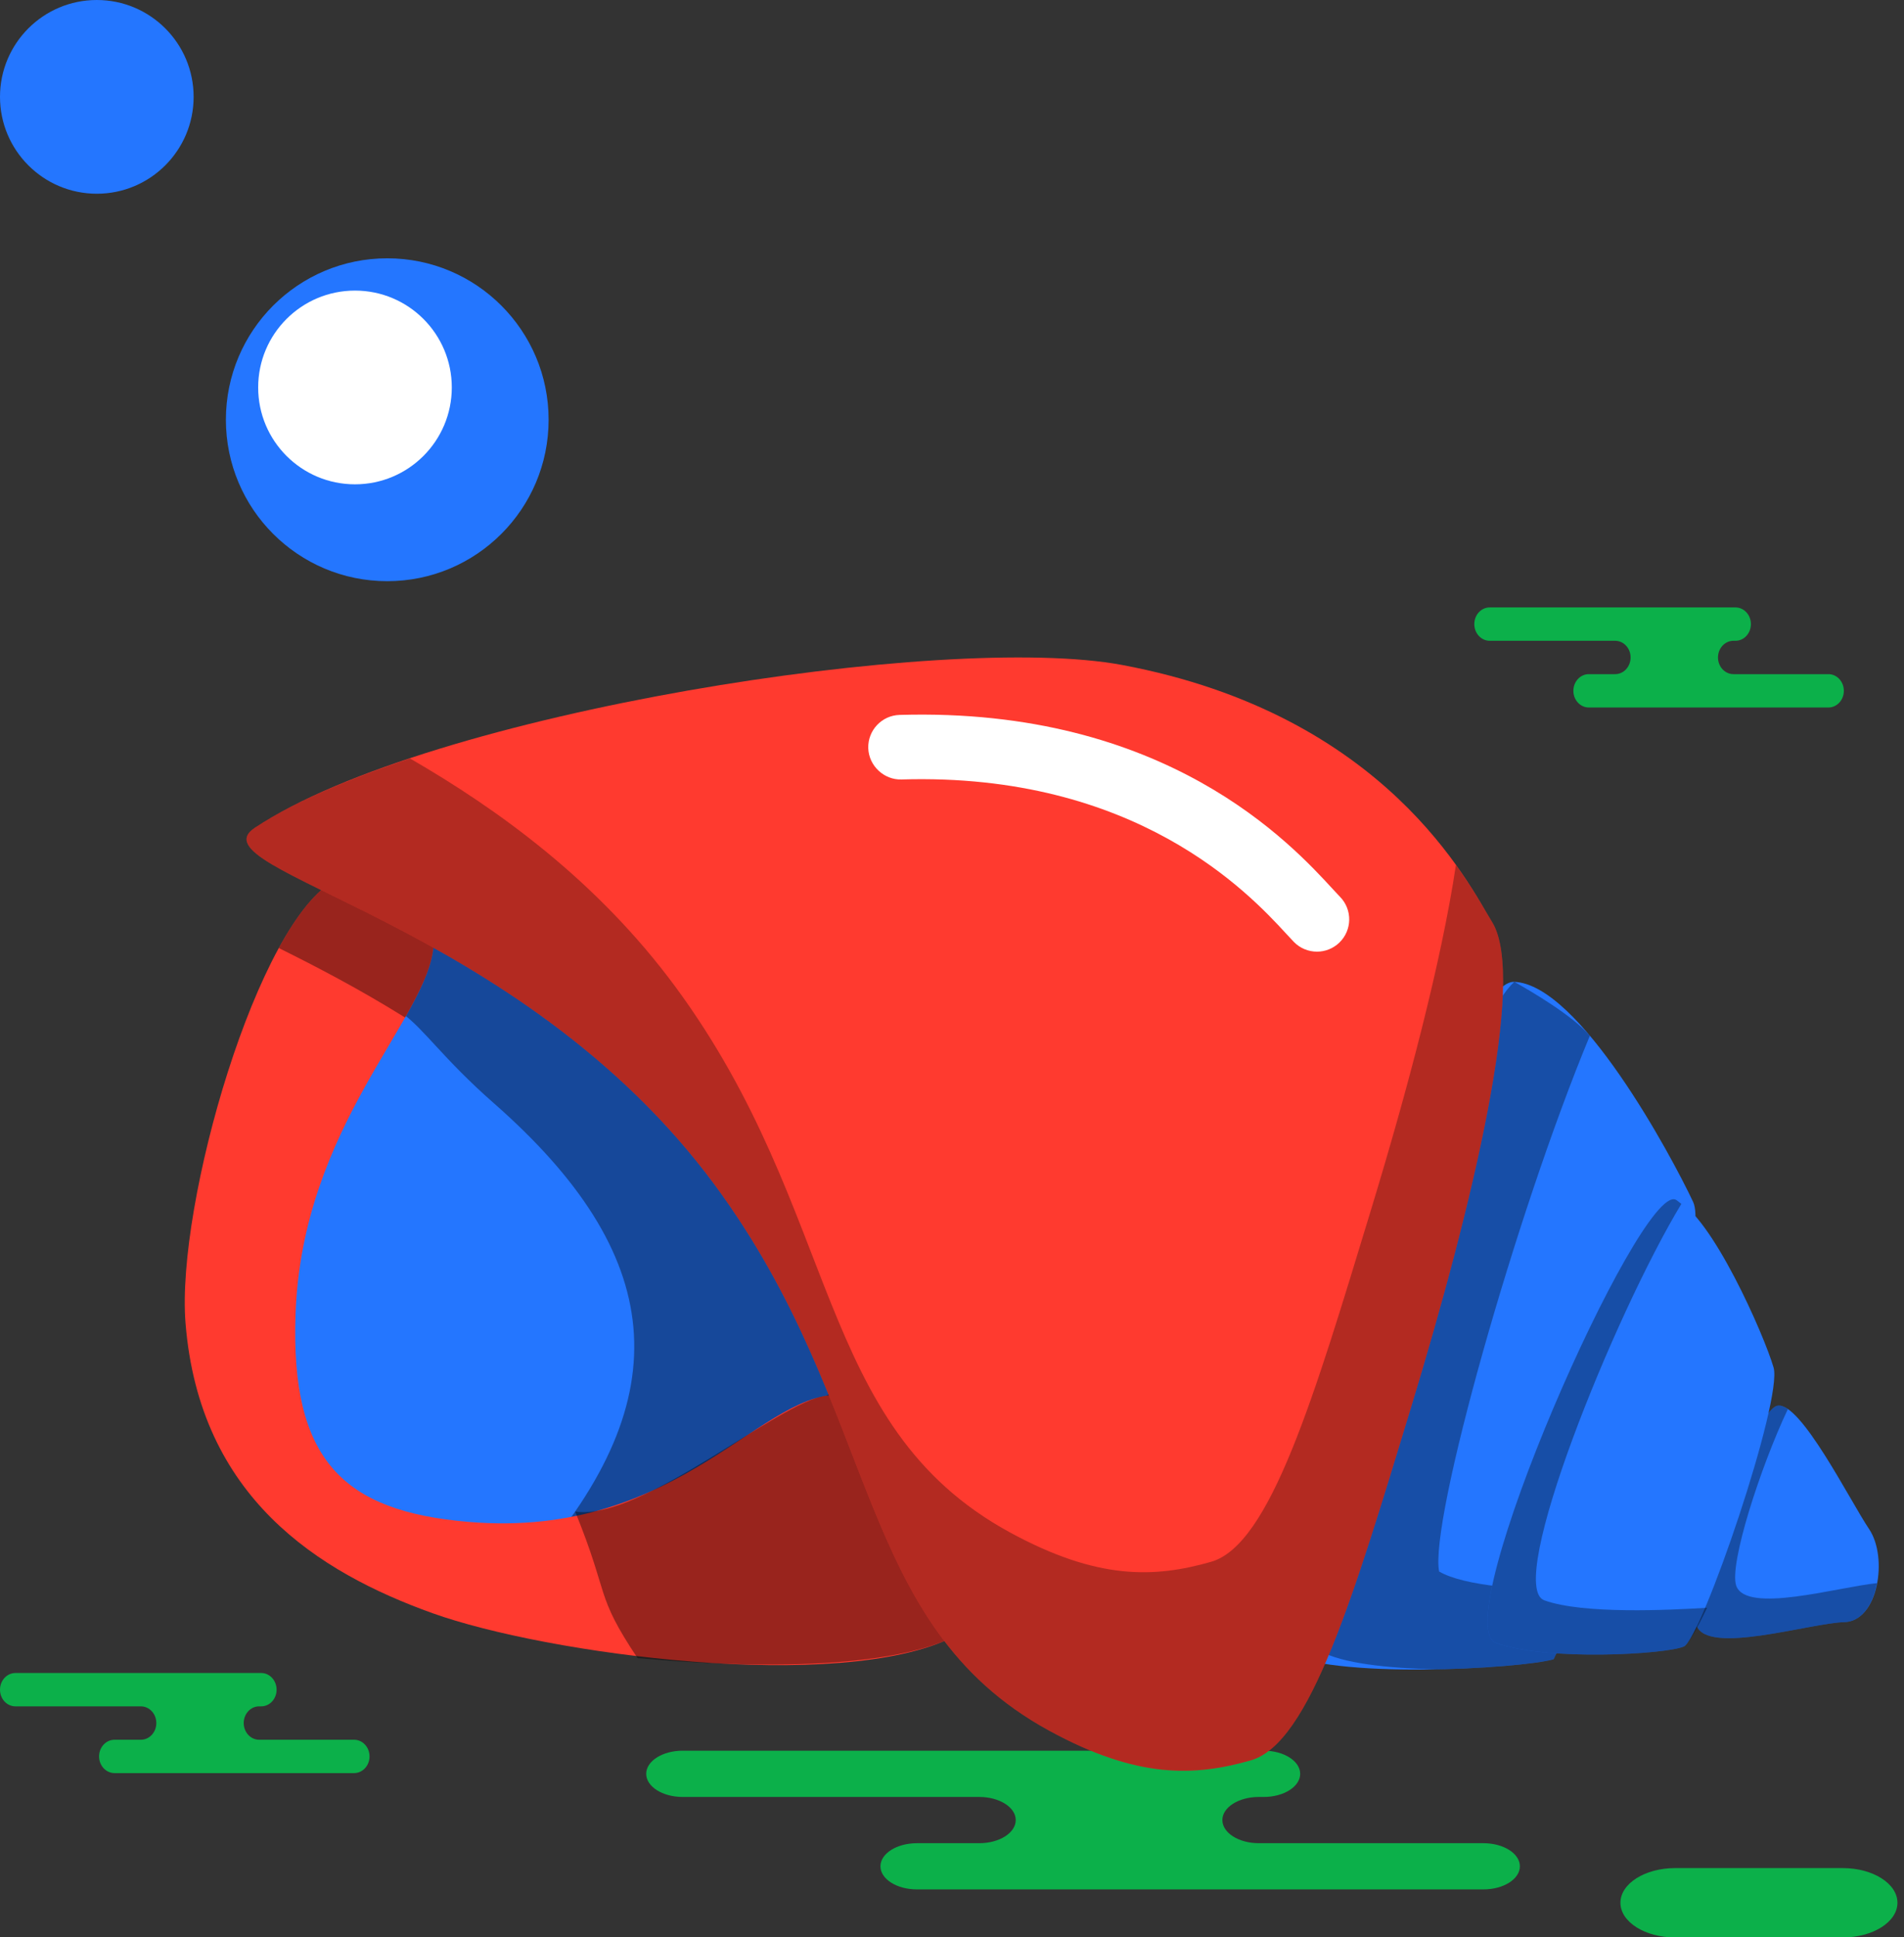 <svg xmlns="http://www.w3.org/2000/svg" xmlns:xlink="http://www.w3.org/1999/xlink" preserveAspectRatio="xMidYMid" width="59" height="60" viewBox="0 0 59 60">
  <rect x="0" y="0" width="59" height="60" fill="#333333" stroke="none"/>
  <defs>
    <style>

      .cls-3 {
        fill: #0cb04a;
      }

      .cls-7 {
        fill: #2476ff;
      }

      .cls-8 {
        fill: #ffffff;
      }

      .cls-11 {
        fill: #020403;
        opacity: 0.35;
      }

      .cls-17 {
        fill: #020403;
        opacity: 0.4;
      }

      .cls-18 {
        fill: #ff3a2f;
      }

      .cls-22 {
        fill: #020403;
        opacity: 0.3;
      }
    </style>
  </defs>
  <g id="group-52svg">
    <path d="M35.922,54.221 C35.922,54.221 39.159,54.221 39.159,54.221 C39.783,54.221 40.289,54.542 40.289,54.937 C40.289,55.333 39.783,55.654 39.159,55.654 C39.159,55.654 39.008,55.654 39.008,55.654 C38.384,55.654 37.878,55.974 37.878,56.369 C37.878,56.765 38.384,57.086 39.008,57.086 C39.008,57.086 45.967,57.086 45.967,57.086 C46.591,57.086 47.097,57.406 47.097,57.802 C47.097,58.197 46.591,58.517 45.967,58.517 C45.967,58.517 37.604,58.517 37.604,58.517 C37.604,58.517 28.414,58.517 28.414,58.517 C27.789,58.517 27.283,58.197 27.283,57.802 C27.283,57.406 27.789,57.086 28.414,57.086 C28.414,57.086 30.345,57.086 30.345,57.086 C30.969,57.086 31.475,56.765 31.475,56.369 C31.475,55.974 30.969,55.654 30.345,55.654 C30.345,55.654 21.154,55.654 21.154,55.654 C20.530,55.654 20.024,55.333 20.024,54.937 C20.024,54.542 20.530,54.221 21.154,54.221 C21.154,54.221 23.326,54.221 23.326,54.221 C23.326,54.221 35.922,54.221 35.922,54.221 Z" id="path-1" class="cls-3" fill-rule="evenodd"/>
    <path d="M6.725,51.815 C6.725,51.815 8.094,51.815 8.094,51.815 C8.357,51.815 8.571,52.047 8.571,52.332 C8.571,52.618 8.357,52.848 8.094,52.848 C8.094,52.848 8.030,52.848 8.030,52.848 C7.766,52.848 7.552,53.080 7.552,53.365 C7.552,53.650 7.766,53.882 8.030,53.882 C8.030,53.882 10.973,53.882 10.973,53.882 C11.236,53.882 11.451,54.113 11.451,54.399 C11.451,54.684 11.236,54.915 10.973,54.915 C10.973,54.915 7.436,54.915 7.436,54.915 C7.436,54.915 3.549,54.915 3.549,54.915 C3.285,54.915 3.070,54.684 3.070,54.399 C3.070,54.113 3.285,53.882 3.549,53.882 C3.549,53.882 4.365,53.882 4.365,53.882 C4.630,53.882 4.844,53.650 4.844,53.365 C4.844,53.080 4.630,52.848 4.365,52.848 C4.365,52.848 0.478,52.848 0.478,52.848 C0.214,52.848 -0.000,52.618 -0.000,52.332 C-0.000,52.047 0.214,51.815 0.478,51.815 C0.478,51.815 1.396,51.815 1.396,51.815 C1.396,51.815 6.725,51.815 6.725,51.815 Z" id="path-2" class="cls-3" fill-rule="evenodd"/>
    <path d="M52.409,18.813 C52.409,18.813 53.778,18.813 53.778,18.813 C54.042,18.813 54.256,19.044 54.256,19.329 C54.256,19.615 54.042,19.846 53.778,19.846 C53.778,19.846 53.715,19.846 53.715,19.846 C53.450,19.846 53.236,20.078 53.236,20.362 C53.236,20.648 53.450,20.879 53.715,20.879 C53.715,20.879 56.657,20.879 56.657,20.879 C56.922,20.879 57.136,21.110 57.136,21.396 C57.136,21.681 56.922,21.912 56.657,21.912 C56.657,21.912 53.121,21.912 53.121,21.912 C53.121,21.912 49.233,21.912 49.233,21.912 C48.970,21.912 48.755,21.681 48.755,21.396 C48.755,21.110 48.970,20.879 49.233,20.879 C49.233,20.879 50.050,20.879 50.050,20.879 C50.314,20.879 50.528,20.648 50.528,20.362 C50.528,20.078 50.314,19.846 50.050,19.846 C50.050,19.846 46.163,19.846 46.163,19.846 C45.898,19.846 45.685,19.615 45.685,19.329 C45.685,19.044 45.898,18.813 46.163,18.813 C46.163,18.813 47.082,18.813 47.082,18.813 C47.082,18.813 52.409,18.813 52.409,18.813 Z" id="path-3" class="cls-3" fill-rule="evenodd"/>
    <path d="M57.102,60.005 C58.038,60.005 58.797,59.524 58.797,58.931 C58.797,58.338 58.038,57.857 57.102,57.857 C57.102,57.857 51.908,57.857 51.908,57.857 C50.972,57.857 50.213,58.338 50.213,58.931 C50.213,59.524 50.972,60.005 51.908,60.005 C51.908,60.005 57.102,60.005 57.102,60.005 Z" id="path-4" class="cls-3" fill-rule="evenodd"/>
    <circle id="circle-1" class="cls-7" cx="12" cy="13" r="5"/>
    <circle id="circle-2" class="cls-8" cx="11" cy="12" r="3"/>
    <circle id="circle-3" class="cls-7" cx="3" cy="3" r="3"/>
    <path d="M57.919,47.358 C57.322,46.472 55.790,43.397 55.077,43.536 C54.364,43.674 52.254,49.397 52.570,50.338 C52.890,51.278 56.102,50.263 57.150,50.240 C58.196,50.216 58.516,48.245 57.919,47.358 Z" id="path-5" class="cls-7" fill-rule="evenodd"/>
    <path d="M53.800,49.108 C53.577,48.446 54.554,45.428 55.401,43.642 C55.282,43.559 55.172,43.517 55.077,43.536 C54.364,43.674 52.254,49.397 52.570,50.338 C52.890,51.278 56.102,50.263 57.150,50.240 C57.698,50.227 58.041,49.678 58.163,49.032 C56.960,49.150 54.101,49.996 53.800,49.108 Z" id="path-6" class="cls-11" fill-rule="evenodd"/>
    <path d="M52.465,37.224 C51.782,35.774 48.941,30.488 46.923,30.409 C44.906,30.332 39.233,48.940 39.676,51.132 C41.244,52.037 47.118,51.676 48.142,51.391 C48.898,49.889 53.145,38.674 52.465,37.224 Z" id="path-7" class="cls-7" fill-rule="evenodd"/>
    <path d="M48.142,51.391 C48.305,51.067 48.635,50.276 49.038,49.246 C47.243,49.258 45.380,49.126 44.595,48.672 C44.287,47.146 46.942,37.674 49.265,32.080 C48.739,31.456 47.436,30.694 46.923,30.409 C44.620,32.572 40.494,49.091 40.906,51.132 C41.568,51.514 43.002,51.670 44.513,51.701 C46.155,51.669 47.668,51.523 48.142,51.391 Z" id="path-8" class="cls-11" fill-rule="evenodd"/>
    <path d="M54.958,42.352 C54.665,41.345 53.035,37.641 51.923,37.154 C50.808,36.667 44.780,50.312 46.356,50.884 C47.932,51.455 51.630,51.235 52.177,50.995 C52.727,50.752 55.253,43.359 54.958,42.352 Z" id="path-9" class="cls-7" fill-rule="evenodd"/>
    <path d="M47.854,49.564 C46.627,49.119 50.017,40.733 52.101,37.286 C52.042,37.245 51.979,37.180 51.923,37.154 C50.808,36.667 44.780,50.312 46.356,50.884 C47.932,51.455 51.630,51.235 52.177,50.995 C52.305,50.939 52.572,50.473 52.899,49.795 C51.725,49.866 49.058,50.000 47.854,49.564 Z" id="path-10" class="cls-11" fill-rule="evenodd"/>
    <path d="M33.040,37.602 C33.040,44.667 27.312,50.395 20.248,50.395 C13.183,50.395 7.455,44.667 7.455,37.602 C7.455,30.537 13.183,24.810 20.248,24.810 C27.312,24.810 33.040,30.537 33.040,37.602 Z" id="path-11" class="cls-7" fill-rule="evenodd"/>
    <path d="M9.131,31.279 C12.941,30.475 12.148,31.399 15.301,34.166 C20.610,38.827 21.136,43.221 16.475,48.531 C16.140,48.912 15.783,49.262 15.415,49.594 C18.023,49.043 20.314,51.216 22.379,49.222 C28.269,43.532 26.515,35.829 21.205,31.168 C16.277,26.843 13.883,26.992 9.131,31.279 Z" id="path-12" class="cls-17" fill-rule="evenodd"/>
    <path d="M26.216,43.219 C23.698,42.859 21.150,47.701 14.508,47.134 C10.643,46.806 8.999,45.236 9.158,40.702 C9.362,34.859 13.279,31.544 13.435,29.279 C13.501,28.297 11.359,26.768 10.419,27.243 C7.995,28.466 5.452,37.299 5.749,40.979 C6.184,46.376 9.862,48.691 13.398,49.961 C16.932,51.229 26.004,52.455 29.551,50.694 C30.984,49.980 27.858,43.455 26.216,43.219 Z" id="path-13" class="cls-18" fill-rule="evenodd"/>
    <path d="M25.591,43.231 C24.165,43.383 19.857,47.134 17.821,46.813 C18.898,49.451 18.421,49.356 19.756,51.354 C26.329,51.936 28.743,51.095 29.551,50.694 C30.984,49.980 27.027,42.400 25.591,43.231 Z" id="path-14" class="cls-17" fill-rule="evenodd"/>
    <path d="M12.551,31.514 C13.034,30.662 13.391,29.925 13.435,29.279 C13.501,28.297 11.359,26.768 10.419,27.243 C9.818,27.546 9.211,28.318 8.640,29.362 C9.789,29.933 11.137,30.631 12.551,31.514 Z" id="path-15" class="cls-17" fill-rule="evenodd"/>
    <path d="M46.238,28.560 C45.530,27.418 42.984,22.136 34.772,20.595 C29.300,19.570 13.305,22.055 7.899,25.635 C5.885,26.969 16.086,28.476 22.157,36.710 C27.315,43.707 26.435,50.283 32.511,53.601 C35.254,55.100 37.014,55.015 38.756,54.521 C40.592,53.999 41.952,49.410 43.717,43.612 C45.625,37.349 47.321,30.309 46.238,28.560 Z" id="path-16" class="cls-18" fill-rule="evenodd"/>
    <path d="M46.238,28.560 C46.040,28.240 45.687,27.588 45.115,26.790 C44.667,29.783 43.616,33.755 42.486,37.463 C40.722,43.262 39.362,47.851 37.526,48.372 C35.784,48.867 34.024,48.951 31.281,47.453 C25.206,44.134 26.086,37.559 20.928,30.561 C18.498,27.267 15.410,25.052 12.705,23.491 C10.756,24.140 9.070,24.859 7.899,25.635 C5.885,26.969 16.086,28.476 22.157,36.709 C27.315,43.707 26.435,50.283 32.511,53.601 C35.254,55.100 37.014,55.015 38.756,54.521 C40.592,53.999 41.952,49.410 43.717,43.612 C45.625,37.349 47.321,30.309 46.238,28.560 Z" id="path-17" class="cls-22" fill-rule="evenodd"/>
    <path d="M40.809,29.474 C40.548,29.474 40.287,29.372 40.091,29.170 C40.091,29.170 39.841,28.902 39.841,28.902 C38.706,27.671 35.203,23.922 27.935,24.141 C27.400,24.159 26.923,23.724 26.905,23.171 C26.890,22.619 27.323,22.158 27.875,22.142 C36.138,21.898 40.024,26.150 41.311,27.548 C41.311,27.548 41.526,27.778 41.526,27.778 C41.911,28.174 41.901,28.807 41.505,29.192 C41.311,29.380 41.060,29.474 40.809,29.474 Z" id="path-18" class="cls-8" fill-rule="evenodd"/>
  </g>
</svg>
